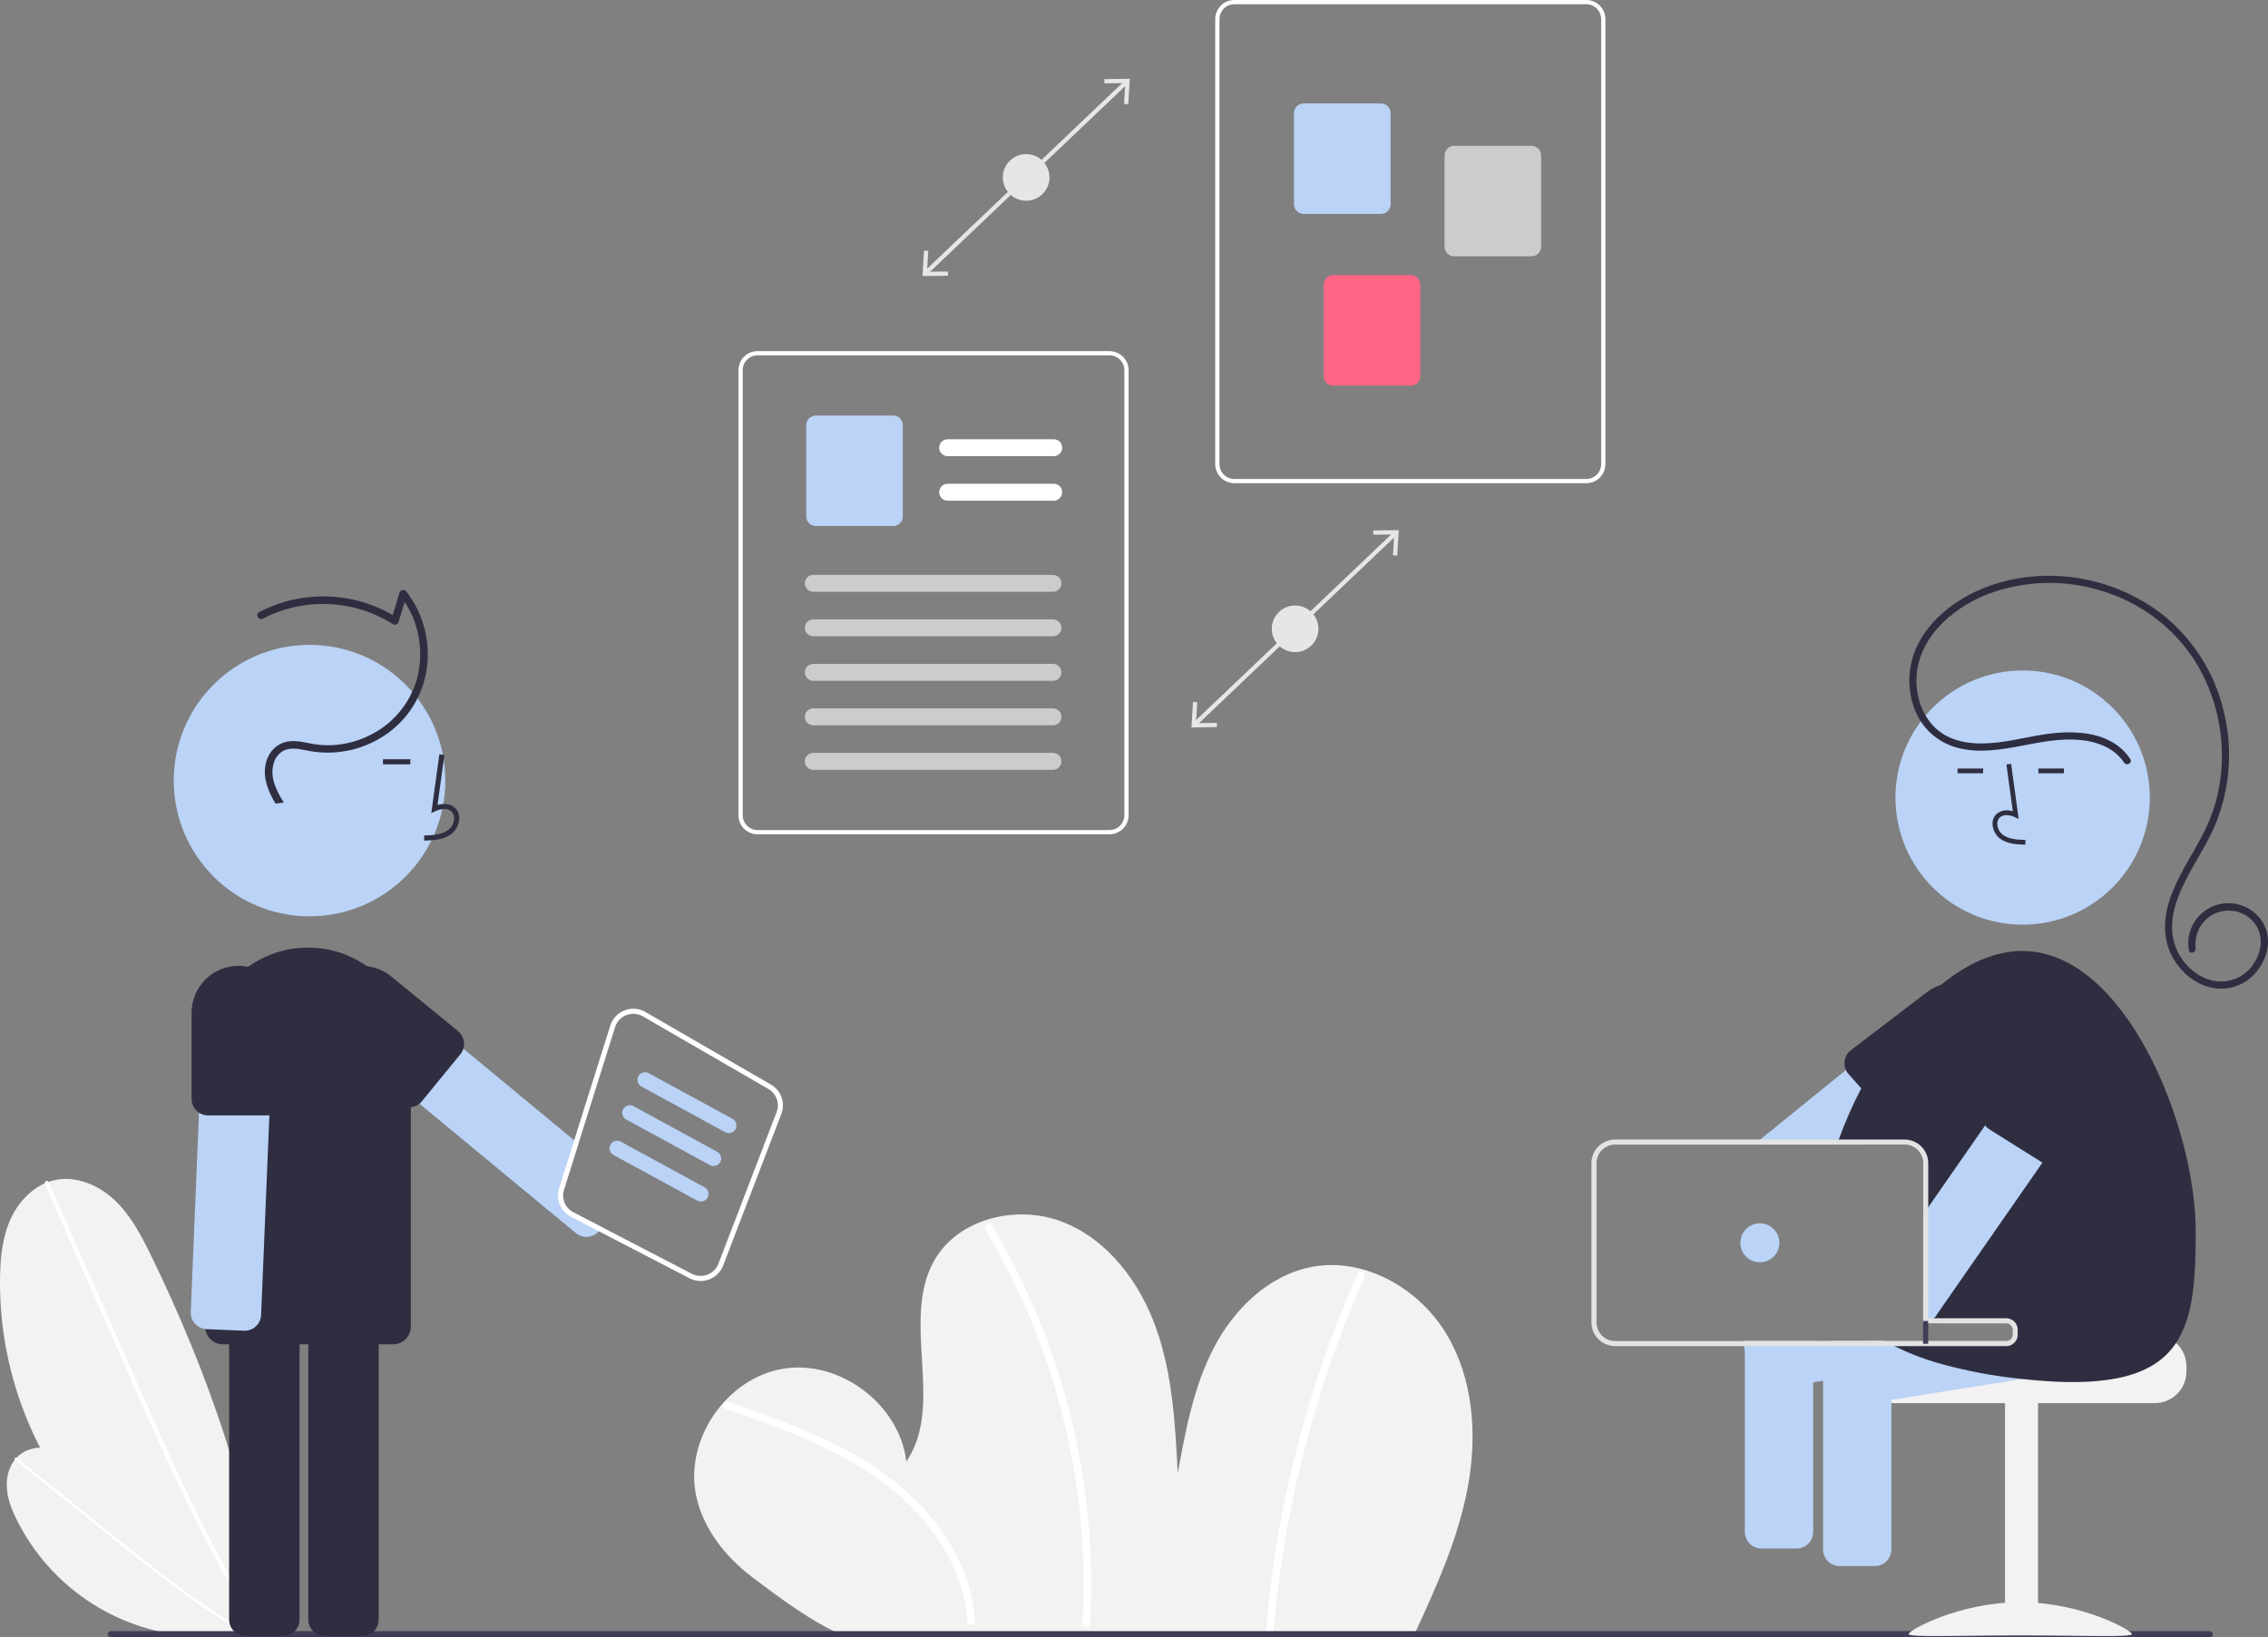 <svg width="403" height="291" viewBox="0 0 403 291" fill="none" xmlns="http://www.w3.org/2000/svg">
<rect x="0" y="0" width="403" height="291" fill="#808080" stroke="none"/>
<g clip-path="url(#clip0_121_381)">
<path d="M251.163 290.845C255.131 282.279 259.095 273.585 260.817 264.303C262.538 255.021 261.816 244.947 256.885 236.896C251.954 228.846 242.244 223.386 232.979 225.206C225.369 226.701 219.258 232.693 215.68 239.572C212.102 246.451 210.666 254.21 209.275 261.838C208.825 253.173 208.349 244.367 205.469 236.182C202.59 227.996 196.92 220.367 188.84 217.2C180.759 214.032 170.247 216.523 165.988 224.084C159.988 234.736 167.944 249.677 161.045 259.77C159.861 249.646 149.271 241.647 139.206 243.275C129.141 244.903 121.615 255.833 123.685 265.814C124.917 271.753 128.97 276.804 133.816 280.454C138.662 284.103 144.297 288.333 149.873 290.725L251.163 290.845Z" fill="#F2F2F2"/>
<path d="M128.97 250.428C136.965 253.222 145.033 256.048 152.332 260.416C158.874 264.33 164.699 269.601 168.378 276.351C170.394 279.972 171.591 283.991 171.884 288.125C171.937 288.989 173.29 288.995 173.237 288.125C172.764 280.427 169.011 273.382 163.815 267.811C158.118 261.703 150.736 257.531 143.114 254.294C138.594 252.375 133.962 250.744 129.329 249.125C128.506 248.837 128.152 250.143 128.97 250.428Z" fill="white"/>
<path d="M175.086 218.542C179.998 226.723 183.931 235.453 186.805 244.552C189.685 253.647 191.499 263.047 192.211 272.561C192.605 277.886 192.648 283.232 192.34 288.564C192.289 289.433 193.642 289.43 193.692 288.564C194.238 278.951 193.656 269.308 191.958 259.831C190.263 250.355 187.478 241.107 183.657 232.271C181.512 227.308 179.039 222.493 176.254 217.859C176.16 217.711 176.012 217.605 175.842 217.563C175.671 217.522 175.491 217.548 175.34 217.636C175.188 217.725 175.077 217.869 175.03 218.038C174.982 218.207 175.002 218.387 175.086 218.542Z" fill="white"/>
<path d="M241.285 226.309C234.337 241.916 229.447 258.359 226.739 275.226C225.979 279.963 225.39 284.724 224.974 289.508C224.898 290.375 226.251 290.37 226.326 289.508C227.799 272.679 231.437 256.11 237.151 240.212C238.756 235.742 240.523 231.335 242.453 226.991C242.803 226.203 241.638 225.514 241.285 226.309Z" fill="white"/>
<path d="M47.821 289.834C33.964 286.228 21.719 278.076 13.049 266.683C4.38 255.291 -0.213 241.318 0.007 227.004C0.062 223.438 0.437 219.797 1.937 216.561C3.436 213.325 6.222 210.526 9.706 209.759C13.508 208.922 17.521 210.633 20.354 213.302C23.188 215.971 25.046 219.493 26.756 222.99C37.052 244.055 44.875 266.657 47.804 289.919L47.821 289.834Z" fill="#F2F2F2"/>
<path d="M7.981 210.462L15.197 226.853L22.413 243.245C24.699 248.437 26.98 253.63 29.342 258.787C31.684 263.899 34.105 268.975 36.689 273.97C39.269 278.957 42.011 283.863 44.987 288.625C45.358 289.218 45.732 289.809 46.11 290.398C46.371 290.805 47.025 290.427 46.762 290.017C43.728 285.289 40.933 280.414 38.312 275.447C35.688 270.475 33.235 265.415 30.873 260.314C28.498 255.186 26.215 250.016 23.937 244.845C21.54 239.401 19.143 233.957 16.747 228.512L9.531 212.12L8.633 210.081C8.437 209.637 7.787 210.021 7.981 210.462L7.981 210.462Z" fill="white"/>
<path d="M44.811 289.948C36.643 291.816 28.084 290.888 20.506 287.313C12.929 283.738 6.771 277.723 3.021 270.232C2.086 268.366 1.298 266.374 1.202 264.29C1.107 262.205 1.797 260 3.399 258.661C5.147 257.2 7.692 257.006 9.884 257.627C12.076 258.248 13.992 259.575 15.824 260.929C26.858 269.087 37.023 278.71 44.825 289.997L44.811 289.948Z" fill="#F2F2F2"/>
<path d="M2.693 259.492L10.866 266.054L19.039 272.617C21.628 274.695 24.214 276.776 26.833 278.816C29.429 280.838 32.057 282.82 34.747 284.716C37.434 286.609 40.182 288.416 43.013 290.085C43.366 290.293 43.719 290.499 44.075 290.702C44.32 290.843 44.558 290.471 44.31 290.329C41.459 288.693 38.691 286.916 35.989 285.045C33.284 283.172 30.644 281.207 28.04 279.196C25.423 277.174 22.841 275.107 20.262 273.036C17.548 270.857 14.833 268.677 12.119 266.497L3.946 259.935L2.929 259.118C2.708 258.94 2.474 259.315 2.693 259.492H2.693Z" fill="white"/>
<path d="M392.675 291H19.689C19.619 291 19.549 290.986 19.484 290.96C19.418 290.933 19.359 290.893 19.309 290.843C19.259 290.794 19.219 290.734 19.192 290.669C19.165 290.604 19.151 290.534 19.151 290.463C19.151 290.393 19.165 290.323 19.192 290.258C19.219 290.192 19.259 290.133 19.309 290.083C19.359 290.033 19.418 289.994 19.484 289.967C19.549 289.94 19.619 289.926 19.689 289.927H392.675C392.818 289.927 392.954 289.983 393.055 290.084C393.155 290.184 393.212 290.321 393.212 290.463C393.212 290.606 393.155 290.742 393.055 290.843C392.954 290.943 392.818 291 392.675 291Z" fill="#3F3D56"/>
<path d="M382.877 237.231H357.625C357.625 237.53 357.506 237.816 357.295 238.028C357.083 238.239 356.797 238.358 356.498 238.358H331.71C331.36 238.621 331.041 238.924 330.759 239.259C329.911 240.27 329.448 241.547 329.451 242.865V243.767C329.452 245.261 330.046 246.693 331.102 247.75C332.159 248.806 333.592 249.4 335.087 249.401H382.877C384.371 249.399 385.804 248.805 386.86 247.749C387.917 246.693 388.511 245.26 388.513 243.767V242.865C388.51 241.371 387.916 239.94 386.86 238.883C385.803 237.827 384.371 237.233 382.877 237.231Z" fill="#F2F2F2"/>
<path d="M362.136 249.177H356.275V290.644H362.136V249.177Z" fill="#F2F2F2"/>
<path d="M378.817 290.438C378.817 291.072 369.936 290.683 358.98 290.683C348.024 290.683 339.142 291.072 339.142 290.438C339.142 289.805 348.024 284.785 358.98 284.785C369.936 284.785 378.817 289.805 378.817 290.438Z" fill="#F2F2F2"/>
<path d="M381.773 238.529L380.79 232.381C380.665 231.606 380.238 230.913 379.603 230.452C378.967 229.992 378.175 229.802 377.399 229.925L367.26 231.543L349.893 234.315L344.244 235.216H356.498C356.797 235.216 357.083 235.335 357.295 235.546C357.506 235.758 357.625 236.044 357.625 236.343V237.231C357.625 237.53 357.506 237.816 357.295 238.028C357.083 238.239 356.797 238.358 356.498 238.358H325.313C324.877 238.561 324.5 238.871 324.217 239.259C323.977 239.575 323.804 239.935 323.708 240.32C323.612 240.704 323.595 241.104 323.658 241.495L323.937 243.244L324.276 245.367L324.641 247.647C324.765 248.42 325.191 249.113 325.824 249.572C326.458 250.032 327.249 250.221 328.022 250.099L336.079 248.815L359.316 245.105L379.315 241.914C380.089 241.788 380.781 241.362 381.241 240.728C381.702 240.094 381.893 239.303 381.773 238.529Z" fill="#BAD3F7"/>
<path d="M335.461 239.259C335.165 238.866 334.772 238.555 334.321 238.358H325.7C325.247 238.554 324.852 238.865 324.555 239.259C324.154 239.773 323.936 240.406 323.937 241.058V275.408C323.939 276.191 324.25 276.941 324.804 277.494C325.357 278.048 326.108 278.359 326.891 278.36H333.126C333.909 278.359 334.659 278.048 335.213 277.494C335.766 276.941 336.078 276.191 336.079 275.408V241.058C336.079 240.406 335.862 239.773 335.461 239.259Z" fill="#BAD3F7"/>
<path d="M354.226 180.754L354.167 180.678L350.299 175.913C350.093 175.658 349.844 175.44 349.564 175.269C349.415 175.168 349.255 175.086 349.086 175.025C348.839 174.927 348.579 174.863 348.315 174.836C348.138 174.817 347.96 174.814 347.783 174.827C347.779 174.827 347.776 174.829 347.774 174.832C347.176 174.876 346.606 175.102 346.142 175.481L338.202 181.917L328 190.193L312.774 202.543L311.665 203.444H330.93L332.044 202.543L335.727 199.554L335.989 199.347L353.779 184.919L353.793 184.91C354.159 184.615 354.448 184.236 354.636 183.806C354.76 183.524 354.839 183.224 354.87 182.918C354.911 182.532 354.875 182.143 354.765 181.771C354.654 181.4 354.471 181.054 354.226 180.754Z" fill="#BAD3F7"/>
<path d="M354.167 180.678C353.918 179.463 353.366 178.331 352.562 177.387C351.76 176.436 350.728 175.707 349.564 175.269C349.383 175.201 349.208 175.138 349.027 175.088C348.62 174.967 348.204 174.88 347.783 174.827C347.779 174.827 347.776 174.829 347.774 174.832C345.877 174.612 343.969 175.139 342.454 176.301L328.721 186.794C328.429 187.055 328.193 187.371 328.027 187.725C327.86 188.079 327.767 188.463 327.752 188.854C327.73 189.313 327.815 189.771 328 190.193C328.045 190.287 328.094 190.382 328.148 190.472C328.254 190.655 328.381 190.825 328.527 190.977L330.727 193.447L335.844 199.185L335.988 199.347L336.318 199.721C336.58 200.008 336.896 200.241 337.248 200.405C337.6 200.57 337.981 200.664 338.369 200.681C338.757 200.698 339.145 200.638 339.51 200.505C339.875 200.372 340.211 200.169 340.497 199.906L352.341 187.186C352.956 186.526 353.444 185.757 353.779 184.919C354.32 183.573 354.455 182.099 354.167 180.678Z" fill="#2F2E41"/>
<path d="M359.403 164.356C371.883 164.356 382 154.242 382 141.765C382 129.288 371.883 119.173 359.403 119.173C346.923 119.173 336.805 129.288 336.805 141.765C336.805 154.242 346.923 164.356 359.403 164.356Z" fill="#BAD3F7"/>
<path d="M367.877 235.419L367.26 231.543L366.894 229.267C366.77 228.493 366.344 227.8 365.709 227.34C365.074 226.881 364.283 226.692 363.508 226.815L347.084 229.433L342.63 230.145L341.728 230.29V235.216H356.498C356.797 235.216 357.083 235.335 357.295 235.546C357.506 235.758 357.625 236.044 357.625 236.343V237.231C357.625 237.53 357.506 237.816 357.295 238.028C357.083 238.239 356.797 238.358 356.498 238.358H309.758C309.758 238.367 309.763 238.376 309.763 238.385L310.042 240.134L310.746 244.533C310.87 245.306 311.295 245.998 311.929 246.458C312.563 246.917 313.353 247.107 314.127 246.985L322.184 245.7L323.937 245.421L324.275 245.367L336.079 243.483L344.108 242.198L356.849 240.165L357.039 240.134L365.42 238.8C366.194 238.676 366.887 238.25 367.347 237.617C367.808 236.983 367.998 236.193 367.877 235.419Z" fill="#BAD3F7"/>
<path d="M390.158 218.841C390.158 237.258 388.287 248.274 359.433 245.119C359.392 245.114 359.356 245.11 359.316 245.105C354.169 244.597 349.079 243.624 344.108 242.198C341.525 241.444 339.014 240.46 336.606 239.259C336.038 238.971 335.493 238.669 334.956 238.358H356.498C356.797 238.358 357.083 238.239 357.295 238.028C357.506 237.816 357.625 237.53 357.625 237.231V236.343C357.625 236.044 357.506 235.758 357.295 235.546C357.083 235.335 356.797 235.216 356.498 235.216H341.728V206.748C341.727 205.872 341.378 205.033 340.759 204.413C340.139 203.794 339.299 203.445 338.423 203.444H326.408C326.512 203.147 326.615 202.845 326.728 202.543C327.855 199.424 329.191 196.386 330.727 193.447C332.831 189.366 335.335 185.504 338.202 181.917C340.199 179.418 342.44 177.124 344.893 175.07C349.415 171.338 354.338 169.031 359.334 169.031C377.755 169.031 390.158 200.424 390.158 218.841Z" fill="#2F2E41"/>
<path d="M359.878 150.138L359.901 149.294C358.33 149.25 356.945 149.151 355.904 148.391C355.609 148.163 355.367 147.875 355.193 147.545C355.02 147.215 354.919 146.852 354.899 146.48C354.881 146.252 354.915 146.024 354.999 145.812C355.084 145.6 355.216 145.41 355.386 145.258C356.077 144.675 357.188 144.863 357.999 145.235L358.697 145.555L357.357 135.766L356.521 135.88L357.66 144.208C357.194 144.034 356.691 143.981 356.199 144.052C355.706 144.123 355.239 144.316 354.841 144.613C354.572 144.847 354.362 145.14 354.226 145.469C354.089 145.798 354.031 146.154 354.055 146.509C354.08 147.009 354.213 147.498 354.447 147.941C354.68 148.384 355.008 148.77 355.406 149.073C356.744 150.05 358.481 150.099 359.878 150.138Z" fill="#2F2E41"/>
<path d="M352.383 136.599H347.835V137.443H352.383V136.599Z" fill="#2F2E41"/>
<path d="M366.739 136.599H362.191V137.443H366.739V136.599Z" fill="#2F2E41"/>
<path d="M377.438 135.557C375.68 132.913 372.588 131.791 369.538 131.519C366.106 131.212 362.789 131.873 359.438 132.516C355.75 133.224 351.847 133.886 348.13 132.991C346.486 132.611 344.95 131.863 343.638 130.803C342.325 129.742 341.27 128.398 340.553 126.871C339.192 123.892 338.899 120.536 339.723 117.366C340.594 113.995 342.755 111.028 345.376 108.788C350.724 104.215 357.961 102.16 364.923 102.354C371.858 102.533 378.561 104.889 384.081 109.088C389.612 113.44 393.503 119.536 395.121 126.383C396.812 133.174 396.261 140.33 393.55 146.782C392.026 150.315 389.823 153.5 388.123 156.944C386.54 160.15 385.321 163.879 386.306 167.455C387.17 170.593 389.708 173.382 392.893 174.234C394.342 174.614 395.876 174.513 397.263 173.947C398.65 173.381 399.816 172.38 400.585 171.094C402.177 168.584 402.215 165.297 399.824 163.27C399.221 162.75 398.519 162.359 397.76 162.119C397.002 161.88 396.202 161.797 395.41 161.876C394.618 161.955 393.851 162.194 393.154 162.579C392.458 162.964 391.847 163.486 391.358 164.114C390.389 165.374 389.954 166.965 390.15 168.542C390.268 169.339 389.048 169.683 388.929 168.879C388.643 167.211 388.96 165.495 389.822 164.039C390.683 162.582 392.034 161.478 393.634 160.925C395.233 160.371 396.978 160.403 398.556 161.015C400.134 161.627 401.444 162.779 402.252 164.266C403.693 166.976 402.915 170.245 401.085 172.561C400.141 173.795 398.861 174.731 397.399 175.257C395.936 175.782 394.354 175.876 392.84 175.526C389.508 174.756 386.783 172.109 385.501 168.999C384.075 165.536 384.728 161.671 386.119 158.311C387.623 154.678 389.855 151.421 391.621 147.92C393.22 144.757 394.237 141.332 394.625 137.809C395.4 130.735 393.794 123.604 390.061 117.544C386.255 111.579 380.447 107.165 373.679 105.097C366.96 102.939 359.706 103.13 353.111 105.641C346.674 108.176 340.459 113.701 340.534 121.122C340.566 124.292 341.743 127.525 344.171 129.639C347.074 132.166 351.115 132.382 354.764 131.988C358.436 131.591 362.001 130.519 365.689 130.245C368.896 130.007 372.357 130.255 375.221 131.848C376.554 132.591 377.69 133.644 378.531 134.918C378.984 135.599 377.887 136.234 377.438 135.557V135.557Z" fill="#2F2E41"/>
<path d="M372.837 187.213L371.047 185.969L367.715 183.657C367.071 183.212 366.276 183.04 365.505 183.179C364.734 183.319 364.05 183.758 363.603 184.401L352.742 200.028L342.63 214.577L341.728 215.875V235.216H341.809C342.512 235.147 343.166 234.827 343.653 234.315C343.757 234.207 343.853 234.091 343.937 233.968L347.084 229.433L354.861 218.242L362.922 206.649L363.689 205.544L373.572 191.324C373.625 191.249 373.675 191.17 373.72 191.089C373.765 191.012 373.806 190.932 373.842 190.851C374.125 190.222 374.18 189.515 373.996 188.85C373.813 188.186 373.403 187.607 372.837 187.213Z" fill="#BAD3F7"/>
<path d="M372.868 181.029C372.55 180.82 372.215 180.636 371.867 180.479C370.327 179.774 368.591 179.62 366.95 180.043C365.31 180.467 363.865 181.442 362.859 182.805L352.598 196.715C352.392 197.046 352.254 197.415 352.192 197.8C352.129 198.185 352.145 198.578 352.236 198.958C352.327 199.337 352.493 199.694 352.724 200.009C352.955 200.323 353.246 200.588 353.581 200.789L362.922 206.649L363.04 206.721L363.508 207.014C364.179 207.419 364.983 207.542 365.744 207.357C366.506 207.171 367.162 206.691 367.571 206.022L374.816 191.644L374.938 191.405L374.942 191.401L375.388 190.504C376.202 188.89 376.395 187.034 375.931 185.287C375.466 183.541 374.376 182.025 372.868 181.029Z" fill="#2F2E41"/>
<path d="M310.042 238.358V272.293C310.043 273.076 310.355 273.826 310.908 274.38C311.462 274.933 312.212 275.245 312.995 275.246H319.231C320.013 275.245 320.764 274.933 321.317 274.38C321.871 273.826 322.183 273.076 322.184 272.293V238.358H310.042Z" fill="#BAD3F7"/>
<path d="M356.498 234.315H342.63V206.748C342.629 205.633 342.185 204.564 341.396 203.776C340.608 202.987 339.539 202.544 338.423 202.543H286.995C285.879 202.543 284.809 202.986 284.019 203.774C283.229 204.563 282.785 205.632 282.784 206.748V235.054C282.785 236.17 283.229 237.239 284.019 238.028C284.809 238.816 285.879 239.259 286.995 239.259H356.498C356.57 239.259 356.638 239.255 356.705 239.25C356.768 239.246 356.832 239.232 356.895 239.223C357.355 239.13 357.768 238.881 358.066 238.518C358.363 238.155 358.526 237.7 358.527 237.231V236.343C358.527 235.805 358.313 235.289 357.932 234.909C357.552 234.528 357.036 234.315 356.498 234.315ZM356.498 238.358H286.995C286.118 238.357 285.277 238.009 284.657 237.39C284.036 236.771 283.687 235.93 283.686 235.054V206.748C283.687 205.871 284.036 205.031 284.657 204.412C285.277 203.792 286.118 203.444 286.995 203.444H338.423C339.299 203.445 340.139 203.794 340.759 204.413C341.378 205.032 341.727 205.872 341.728 206.748V235.216H356.498C356.797 235.216 357.083 235.335 357.295 235.546C357.506 235.758 357.625 236.044 357.625 236.343V237.231C357.625 237.53 357.506 237.816 357.295 238.028C357.083 238.239 356.797 238.358 356.498 238.358Z" fill="#E3E3E3"/>
<path d="M312.707 224.368C314.622 224.368 316.174 222.816 316.174 220.901C316.174 218.987 314.622 217.435 312.707 217.435C310.793 217.435 309.24 218.987 309.24 220.901C309.24 222.816 310.793 224.368 312.707 224.368Z" fill="#BAD3F7"/>
<path d="M55.002 162.868C68.328 162.868 79.131 152.068 79.131 138.745C79.131 125.422 68.328 114.622 55.002 114.622C41.676 114.622 30.873 125.422 30.873 138.745C30.873 152.068 41.676 162.868 55.002 162.868Z" fill="#BAD3F7"/>
<path d="M50.298 229.492H43.644C42.867 229.493 42.122 229.802 41.572 230.351C41.023 230.9 40.714 231.645 40.713 232.422V287.866C40.714 288.643 41.023 289.388 41.572 289.937C42.122 290.486 42.867 290.795 43.644 290.796H50.298C51.075 290.795 51.82 290.486 52.37 289.937C52.919 289.388 53.228 288.643 53.229 287.866V232.422C53.228 231.645 52.919 230.9 52.37 230.351C51.82 229.802 51.075 229.493 50.298 229.492Z" fill="#2F2E41"/>
<path d="M64.36 229.492H57.706C56.929 229.493 56.184 229.802 55.635 230.351C55.085 230.9 54.776 231.645 54.775 232.422V287.866C54.776 288.643 55.085 289.388 55.635 289.937C56.184 290.486 56.929 290.795 57.706 290.796H64.36C64.745 290.796 65.126 290.72 65.482 290.573C65.837 290.426 66.16 290.21 66.433 289.938C66.705 289.666 66.921 289.343 67.068 288.987C67.215 288.632 67.291 288.251 67.291 287.866V232.422C67.291 232.037 67.215 231.656 67.068 231.3C66.921 230.945 66.705 230.622 66.433 230.35C66.16 230.078 65.837 229.862 65.482 229.715C65.126 229.568 64.745 229.492 64.36 229.492Z" fill="#2F2E41"/>
<path d="M69.18 175.517C66.848 172.504 63.632 170.295 59.982 169.199C56.333 168.104 52.432 168.176 48.825 169.406C45.219 170.637 42.087 172.963 39.869 176.061C37.65 179.158 36.456 182.872 36.453 186.681V235.784C36.451 235.934 36.463 236.083 36.489 236.23C36.596 236.982 36.97 237.669 37.543 238.167C38.116 238.664 38.85 238.939 39.609 238.939H69.847C70.684 238.938 71.486 238.605 72.077 238.013C72.668 237.422 73.001 236.62 73.003 235.784V186.681C73.009 182.638 71.663 178.708 69.18 175.517Z" fill="#2F2E41"/>
<path d="M75.378 149.408L75.353 148.507C77.031 148.46 78.51 148.355 79.621 147.543C79.936 147.3 80.195 146.992 80.38 146.64C80.566 146.288 80.673 145.9 80.695 145.502C80.714 145.26 80.677 145.016 80.587 144.789C80.497 144.563 80.356 144.361 80.175 144.198C79.437 143.575 78.25 143.777 77.385 144.173L76.639 144.515L78.07 134.062L78.963 134.185L77.746 143.076C78.922 142.731 80.011 142.879 80.757 143.509C81.043 143.759 81.268 144.072 81.414 144.423C81.559 144.775 81.621 145.155 81.596 145.534C81.569 146.068 81.427 146.59 81.177 147.062C80.928 147.535 80.578 147.948 80.153 148.272C78.725 149.315 76.869 149.367 75.378 149.408Z" fill="#2F2E41"/>
<path d="M72.908 134.952H68.052V135.853H72.908V134.952Z" fill="#2F2E41"/>
<path d="M47.927 176.211C47.667 175.927 47.352 175.697 47.003 175.535C46.653 175.374 46.274 175.283 45.889 175.269L40.646 175.053L39.243 174.994C38.467 174.962 37.71 175.239 37.138 175.765C36.566 176.291 36.225 177.021 36.191 177.797L35.362 197.774L33.896 233.197C33.867 233.936 34.117 234.659 34.598 235.222C35.078 235.784 35.754 236.145 36.489 236.23C36.561 236.239 36.629 236.244 36.701 236.248L40.713 236.415L43.351 236.523C43.562 236.533 43.774 236.519 43.982 236.483C44.533 236.384 45.044 236.131 45.456 235.753C45.741 235.492 45.97 235.178 46.132 234.829C46.294 234.479 46.384 234.1 46.398 233.715L46.574 229.492L47.868 198.252L48.698 178.316C48.73 177.54 48.453 176.783 47.927 176.211Z" fill="#BAD3F7"/>
<path d="M44.086 171.839C43.525 171.721 42.954 171.662 42.381 171.663C40.17 171.666 38.05 172.545 36.486 174.108C34.923 175.671 34.043 177.791 34.041 180.002V195.326C34.042 195.812 34.163 196.289 34.394 196.716C34.624 197.143 34.957 197.506 35.362 197.774C35.692 197.991 36.063 198.139 36.453 198.207C36.624 198.239 36.797 198.256 36.971 198.256H47.792C47.817 198.257 47.843 198.256 47.868 198.252C48.632 198.232 49.357 197.915 49.89 197.369C50.423 196.823 50.722 196.09 50.722 195.326V180.002C50.72 178.087 50.059 176.23 48.851 174.744C47.643 173.258 45.96 172.232 44.086 171.839Z" fill="#2F2E41"/>
<path d="M101.876 215.483C101.169 215.118 100.613 214.515 100.308 213.78C100.003 213.045 99.967 212.226 100.208 211.467L102.773 203.304L102.024 202.682L82.336 186.397L69.18 175.517L67.579 174.192C66.981 173.696 66.21 173.459 65.436 173.531C64.663 173.604 63.95 173.981 63.454 174.579L59.212 179.709C58.966 180.005 58.781 180.346 58.667 180.714C58.553 181.081 58.513 181.468 58.549 181.851C58.585 182.234 58.697 182.606 58.877 182.947C59.057 183.287 59.302 183.588 59.599 183.833L73.003 194.921L74.527 196.178L102.331 219.175C102.845 219.602 103.49 219.84 104.159 219.85C104.827 219.86 105.479 219.641 106.005 219.229C106.151 219.115 106.284 218.987 106.402 218.846C106.421 218.827 106.439 218.808 106.456 218.787L106.993 218.138L101.876 215.483Z" fill="#BAD3F7"/>
<path d="M81.389 183.269L69.527 173.565C68.68 172.871 67.704 172.351 66.655 172.035C65.607 171.718 64.506 171.611 63.416 171.719C62.326 171.828 61.268 172.15 60.303 172.668C59.337 173.185 58.483 173.887 57.789 174.735C57.095 175.582 56.575 176.558 56.258 177.606C55.942 178.654 55.834 179.755 55.943 180.844C56.163 183.045 57.247 185.068 58.959 186.47L70.821 196.174C71.344 196.602 71.998 196.836 72.673 196.837C73.349 196.837 74.004 196.605 74.527 196.178C74.683 196.058 74.824 195.918 74.946 195.764L81.799 187.394C82.042 187.1 82.224 186.761 82.336 186.397C82.504 185.841 82.505 185.247 82.336 184.69C82.168 184.133 81.838 183.639 81.389 183.269Z" fill="#2F2E41"/>
<path d="M48.953 142.829C47.696 140.731 46.713 138.418 47.18 135.932C47.596 133.712 49.195 131.983 51.493 131.756C52.877 131.619 54.254 131.988 55.606 132.229C56.714 132.424 57.84 132.496 58.964 132.446C61.225 132.344 63.442 131.782 65.479 130.795C67.547 129.827 69.383 128.429 70.865 126.692C72.347 124.956 73.44 122.923 74.071 120.729C75.442 115.738 74.424 110.07 71.167 106.007L72.297 105.709L70.826 110.543C70.797 110.642 70.746 110.733 70.677 110.81C70.608 110.887 70.522 110.947 70.427 110.985C70.331 111.024 70.228 111.041 70.125 111.034C70.022 111.028 69.922 110.998 69.832 110.947C67.165 109.262 64.183 108.136 61.067 107.638C57.952 107.14 54.767 107.28 51.708 108.05C49.979 108.484 48.309 109.126 46.734 109.962C45.966 110.371 45.282 109.204 46.052 108.795C49.009 107.252 52.248 106.326 55.574 106.071C58.899 105.817 62.242 106.239 65.4 107.313C67.198 107.926 68.916 108.754 70.515 109.779L69.521 110.183L70.993 105.349C71.026 105.236 71.087 105.134 71.172 105.052C71.256 104.969 71.36 104.91 71.474 104.88C71.588 104.85 71.707 104.85 71.821 104.88C71.935 104.91 72.039 104.969 72.123 105.051C73.638 106.972 74.748 109.18 75.387 111.541C76.025 113.902 76.179 116.368 75.839 118.791C75.51 121.178 74.68 123.469 73.404 125.514C72.127 127.558 70.433 129.31 68.432 130.653C66.433 132.002 64.186 132.942 61.822 133.417C59.457 133.892 57.022 133.894 54.657 133.422C53.333 133.167 51.832 132.803 50.533 133.357C50.062 133.585 49.647 133.913 49.317 134.318C48.987 134.724 48.751 135.197 48.625 135.705C47.889 138.198 49.141 140.565 50.42 142.638L48.953 142.829Z" fill="#2F2E41"/>
<path d="M136.979 192.771L114.675 179.866C114.12 179.545 113.499 179.353 112.859 179.304C112.22 179.255 111.577 179.35 110.979 179.582C110.381 179.814 109.843 180.178 109.404 180.646C108.965 181.114 108.638 181.675 108.445 182.287L102.024 202.682L99.346 211.197C99.043 212.157 99.089 213.194 99.476 214.125C99.862 215.055 100.566 215.819 101.461 216.281L106.402 218.846L122.525 227.207C123.134 227.524 123.812 227.689 124.499 227.689C125.007 227.688 125.51 227.598 125.987 227.423L126.019 227.41C126.582 227.194 127.094 226.863 127.521 226.438C127.948 226.012 128.281 225.502 128.498 224.94L138.832 198.008C139.2 197.058 139.216 196.007 138.876 195.046C138.536 194.086 137.863 193.278 136.979 192.771ZM137.989 197.688L127.655 224.62C127.483 225.063 127.22 225.466 126.882 225.802C126.544 226.137 126.139 226.398 125.694 226.567L125.672 226.576C125.229 226.739 124.758 226.808 124.288 226.78C123.818 226.751 123.358 226.625 122.939 226.409L106.993 218.138L101.876 215.483C101.169 215.118 100.613 214.515 100.308 213.78C100.003 213.045 99.967 212.226 100.208 211.467L102.773 203.304L109.301 182.557C109.454 182.075 109.714 181.633 110.06 181.264C110.407 180.895 110.832 180.609 111.303 180.425C111.775 180.242 112.282 180.167 112.787 180.205C113.291 180.243 113.781 180.394 114.22 180.646L136.523 193.551C137.222 193.951 137.754 194.589 138.023 195.348C138.292 196.107 138.28 196.937 137.989 197.688Z" fill="white"/>
<path d="M129.496 201.4C129.27 201.4 129.048 201.343 128.849 201.234L113.971 193.121C113.658 192.949 113.425 192.659 113.325 192.316C113.224 191.972 113.264 191.603 113.435 191.289C113.607 190.974 113.896 190.741 114.239 190.639C114.582 190.538 114.952 190.576 115.267 190.747L130.145 198.86C130.409 199.004 130.617 199.232 130.737 199.507C130.857 199.783 130.882 200.091 130.807 200.382C130.733 200.673 130.564 200.931 130.326 201.116C130.089 201.3 129.796 201.4 129.496 201.4H129.496Z" fill="#BAD3F7"/>
<path d="M126.791 207.259C126.565 207.259 126.342 207.202 126.144 207.094L111.266 198.981C110.952 198.808 110.72 198.519 110.619 198.175C110.519 197.832 110.559 197.462 110.73 197.148C110.902 196.834 111.191 196.601 111.534 196.499C111.877 196.397 112.247 196.436 112.561 196.606L127.439 204.719C127.703 204.863 127.912 205.091 128.032 205.367C128.152 205.642 128.177 205.95 128.102 206.241C128.028 206.533 127.859 206.791 127.621 206.975C127.383 207.159 127.091 207.259 126.791 207.259H126.791Z" fill="#BAD3F7"/>
<path d="M124.536 213.569C124.311 213.569 124.088 213.512 123.89 213.404L109.012 205.291C108.698 205.118 108.466 204.829 108.365 204.485C108.265 204.142 108.305 203.773 108.476 203.458C108.647 203.144 108.936 202.911 109.28 202.809C109.623 202.708 109.992 202.746 110.307 202.917L125.185 211.03C125.449 211.174 125.658 211.401 125.778 211.677C125.898 211.953 125.923 212.26 125.848 212.552C125.774 212.843 125.604 213.101 125.367 213.285C125.129 213.47 124.837 213.57 124.536 213.569H124.536Z" fill="#BAD3F7"/>
<path d="M281.871 85.884H219.325C218.426 85.883 217.564 85.525 216.929 84.89C216.293 84.254 215.935 83.392 215.934 82.494V3.39C215.935 2.491 216.293 1.63 216.929 0.994C217.564 0.359 218.426 0.001 219.325 0H281.871C282.77 0.001 283.632 0.359 284.268 0.994C284.903 1.63 285.261 2.491 285.262 3.39V82.494C285.261 83.392 284.903 84.254 284.268 84.89C283.632 85.525 282.77 85.883 281.871 85.884ZM219.325 0.753C218.626 0.754 217.956 1.032 217.461 1.527C216.967 2.021 216.689 2.691 216.688 3.39V82.494C216.689 83.193 216.967 83.863 217.461 84.357C217.956 84.852 218.626 85.13 219.325 85.13H281.871C282.57 85.13 283.241 84.852 283.735 84.357C284.23 83.863 284.508 83.193 284.509 82.494V3.39C284.508 2.691 284.23 2.021 283.735 1.527C283.241 1.032 282.57 0.754 281.871 0.753H219.325Z" fill="white"/>
<path d="M245.395 38.023H231.628C231.178 38.023 230.747 37.844 230.429 37.526C230.111 37.208 229.933 36.777 229.932 36.328V20.085C229.933 19.636 230.111 19.205 230.429 18.887C230.747 18.57 231.178 18.391 231.628 18.39H245.395C245.845 18.391 246.276 18.57 246.594 18.887C246.911 19.205 247.09 19.636 247.091 20.085V36.328C247.09 36.777 246.911 37.208 246.594 37.526C246.276 37.844 245.845 38.023 245.395 38.023Z" fill="#BAD3F7"/>
<path d="M272.147 45.557H258.379C257.93 45.556 257.499 45.377 257.181 45.06C256.863 44.742 256.684 44.311 256.684 43.862V27.619C256.684 27.17 256.863 26.739 257.181 26.421C257.499 26.103 257.93 25.925 258.379 25.924H272.147C272.596 25.925 273.027 26.103 273.345 26.421C273.663 26.739 273.842 27.17 273.842 27.619V43.862C273.842 44.311 273.663 44.742 273.345 45.06C273.027 45.377 272.596 45.556 272.147 45.557Z" fill="#CCCCCC"/>
<path d="M250.67 68.534H236.903C236.453 68.534 236.022 68.355 235.704 68.037C235.386 67.72 235.208 67.289 235.207 66.839V50.597C235.208 50.148 235.386 49.717 235.704 49.399C236.022 49.081 236.453 48.902 236.903 48.902H250.67C251.12 48.902 251.551 49.081 251.869 49.399C252.187 49.717 252.365 50.148 252.366 50.597V66.839C252.365 67.289 252.187 67.72 251.869 68.037C251.551 68.355 251.12 68.534 250.67 68.534Z" fill="#FF6584"/>
<path d="M200.285 64.503C200.025 63.886 199.589 63.358 199.032 62.986C198.475 62.613 197.822 62.412 197.152 62.407H134.605C133.706 62.407 132.844 62.765 132.208 63.4C131.573 64.036 131.215 64.898 131.215 65.796V144.9C131.215 145.799 131.573 146.661 132.208 147.296C132.844 147.932 133.706 148.289 134.605 148.29H197.152C198.05 148.288 198.912 147.931 199.548 147.295C200.183 146.66 200.541 145.799 200.542 144.9V65.796C200.543 65.353 200.456 64.913 200.285 64.503ZM199.789 144.9C199.788 145.599 199.51 146.269 199.016 146.764C198.521 147.258 197.851 147.536 197.152 147.537H134.605C133.906 147.537 133.235 147.259 132.74 146.764C132.246 146.27 131.968 145.599 131.968 144.9V65.796C131.969 65.097 132.247 64.427 132.741 63.933C133.236 63.439 133.906 63.161 134.605 63.16H197.152C197.678 63.162 198.193 63.321 198.629 63.616C199.065 63.911 199.403 64.33 199.6 64.818C199.638 64.916 199.671 65.015 199.699 65.116C199.759 65.338 199.789 65.567 199.789 65.796V144.9Z" fill="white"/>
<path d="M187.231 81.084H168.391C167.992 81.084 167.608 80.925 167.326 80.642C167.043 80.36 166.884 79.976 166.884 79.577C166.884 79.177 167.043 78.794 167.326 78.511C167.608 78.229 167.992 78.07 168.391 78.07H187.231C187.63 78.07 188.014 78.229 188.296 78.511C188.579 78.794 188.738 79.177 188.738 79.577C188.738 79.976 188.579 80.36 188.296 80.642C188.014 80.925 187.63 81.084 187.231 81.084Z" fill="white"/>
<path d="M187.231 88.994H168.391C167.992 88.994 167.608 88.835 167.326 88.552C167.043 88.27 166.884 87.887 166.884 87.487C166.884 87.088 167.043 86.704 167.326 86.422C167.608 86.139 167.992 85.98 168.391 85.98H187.231C187.63 85.98 188.014 86.139 188.296 86.422C188.579 86.704 188.738 87.088 188.738 87.487C188.738 87.887 188.579 88.27 188.296 88.552C188.014 88.835 187.63 88.994 187.231 88.994Z" fill="white"/>
<path d="M158.725 93.498H144.957C144.508 93.498 144.077 93.319 143.759 93.001C143.441 92.683 143.262 92.252 143.262 91.803V75.561C143.262 75.111 143.441 74.68 143.759 74.362C144.077 74.045 144.508 73.866 144.957 73.865H158.725C159.174 73.866 159.605 74.045 159.923 74.362C160.241 74.68 160.42 75.111 160.42 75.561V91.803C160.42 92.252 160.241 92.683 159.923 93.001C159.605 93.319 159.174 93.498 158.725 93.498Z" fill="#BAD3F7"/>
<path d="M187.1 105.191H144.524C144.325 105.192 144.129 105.153 143.946 105.077C143.763 105.002 143.596 104.891 143.456 104.751C143.316 104.611 143.205 104.445 143.129 104.262C143.053 104.079 143.014 103.883 143.014 103.685C143.014 103.486 143.053 103.29 143.129 103.107C143.205 102.924 143.316 102.758 143.456 102.618C143.596 102.478 143.763 102.367 143.946 102.292C144.129 102.216 144.325 102.177 144.524 102.178H187.1C187.499 102.178 187.882 102.338 188.164 102.62C188.446 102.903 188.604 103.285 188.604 103.685C188.604 104.084 188.446 104.467 188.164 104.749C187.882 105.032 187.499 105.191 187.1 105.191Z" fill="#CCCCCC"/>
<path d="M187.1 113.102H144.524C144.325 113.102 144.129 113.063 143.946 112.988C143.763 112.912 143.596 112.801 143.456 112.661C143.316 112.521 143.205 112.355 143.129 112.172C143.053 111.989 143.014 111.793 143.014 111.595C143.014 111.397 143.053 111.201 143.129 111.018C143.205 110.835 143.316 110.668 143.456 110.529C143.596 110.389 143.763 110.278 143.946 110.202C144.129 110.127 144.325 110.088 144.524 110.088H187.1C187.5 110.088 187.883 110.247 188.166 110.529C188.448 110.812 188.607 111.195 188.607 111.595C188.607 111.994 188.448 112.378 188.166 112.66C187.883 112.943 187.5 113.102 187.1 113.102Z" fill="#CCCCCC"/>
<path d="M187.1 121.012H144.524C144.325 121.012 144.129 120.974 143.946 120.898C143.763 120.822 143.596 120.711 143.456 120.572C143.316 120.432 143.205 120.265 143.129 120.082C143.053 119.899 143.014 119.703 143.014 119.505C143.014 119.307 143.053 119.111 143.129 118.928C143.205 118.745 143.316 118.579 143.456 118.439C143.596 118.299 143.763 118.188 143.946 118.112C144.129 118.037 144.325 117.998 144.524 117.998H187.1C187.5 117.998 187.883 118.157 188.166 118.44C188.448 118.722 188.607 119.106 188.607 119.505C188.607 119.905 188.448 120.288 188.166 120.571C187.883 120.853 187.5 121.012 187.1 121.012Z" fill="#CCCCCC"/>
<path d="M187.1 128.922H144.524C144.325 128.923 144.129 128.884 143.946 128.808C143.763 128.733 143.596 128.622 143.456 128.482C143.316 128.342 143.205 128.176 143.129 127.993C143.053 127.81 143.014 127.614 143.014 127.416C143.014 127.217 143.053 127.021 143.129 126.838C143.205 126.655 143.316 126.489 143.456 126.349C143.596 126.209 143.763 126.098 143.946 126.023C144.129 125.947 144.325 125.908 144.524 125.909H187.1C187.5 125.909 187.883 126.068 188.166 126.35C188.448 126.633 188.607 127.016 188.607 127.416C188.607 127.815 188.448 128.198 188.166 128.481C187.883 128.764 187.5 128.922 187.1 128.922Z" fill="#CCCCCC"/>
<path d="M187.1 136.833H144.524C144.325 136.833 144.129 136.794 143.946 136.719C143.763 136.643 143.596 136.532 143.456 136.392C143.316 136.252 143.205 136.086 143.129 135.903C143.053 135.72 143.014 135.524 143.014 135.326C143.014 135.128 143.053 134.932 143.129 134.749C143.205 134.566 143.316 134.4 143.456 134.26C143.596 134.12 143.763 134.009 143.946 133.933C144.129 133.858 144.325 133.819 144.524 133.819H187.1C187.499 133.82 187.882 133.979 188.164 134.261C188.446 134.544 188.604 134.927 188.604 135.326C188.604 135.725 188.446 136.108 188.164 136.39C187.882 136.673 187.499 136.832 187.1 136.833Z" fill="#CCCCCC"/>
<path d="M247.694 94.523L212.038 128.461L212.558 129.006L248.214 95.069L247.694 94.523Z" fill="#E6E6E6"/>
<path d="M211.705 129.296L216.231 129.243L216.223 128.489L212.507 128.534L212.734 124.826L211.981 124.78L211.705 129.296Z" fill="#E6E6E6"/>
<path d="M248.545 94.231L248.27 98.748L247.517 98.703L247.744 94.995L244.029 95.039L244.02 94.285L248.545 94.231Z" fill="#E6E6E6"/>
<path d="M230.126 115.908C232.415 115.908 234.271 114.053 234.271 111.764C234.271 109.476 232.415 107.621 230.126 107.621C227.837 107.621 225.981 109.476 225.981 111.764C225.981 114.053 227.837 115.908 230.126 115.908Z" fill="#E6E6E6"/>
<path d="M199.904 14.293L164.248 48.23L164.768 48.776L200.424 14.838L199.904 14.293Z" fill="#E6E6E6"/>
<path d="M163.915 49.066L168.441 49.013L168.433 48.259L164.717 48.303L164.944 44.596L164.191 44.55L163.915 49.066Z" fill="#E6E6E6"/>
<path d="M200.755 14.001L200.48 18.517L199.727 18.472L199.954 14.764L196.238 14.809L196.23 14.055L200.755 14.001Z" fill="#E6E6E6"/>
<path d="M182.336 35.678C184.625 35.678 186.48 33.822 186.48 31.534C186.48 29.246 184.625 27.391 182.336 27.391C180.047 27.391 178.191 29.246 178.191 31.534C178.191 33.822 180.047 35.678 182.336 35.678Z" fill="#E6E6E6"/>
<path d="M342.616 234.793H341.714V238.849H342.616V234.793Z" fill="#3F3D56"/>
</g>
<defs>
<clipPath id="clip0_121_381">
<rect width="403" height="291" fill="white"/>
</clipPath>
</defs>
</svg>
